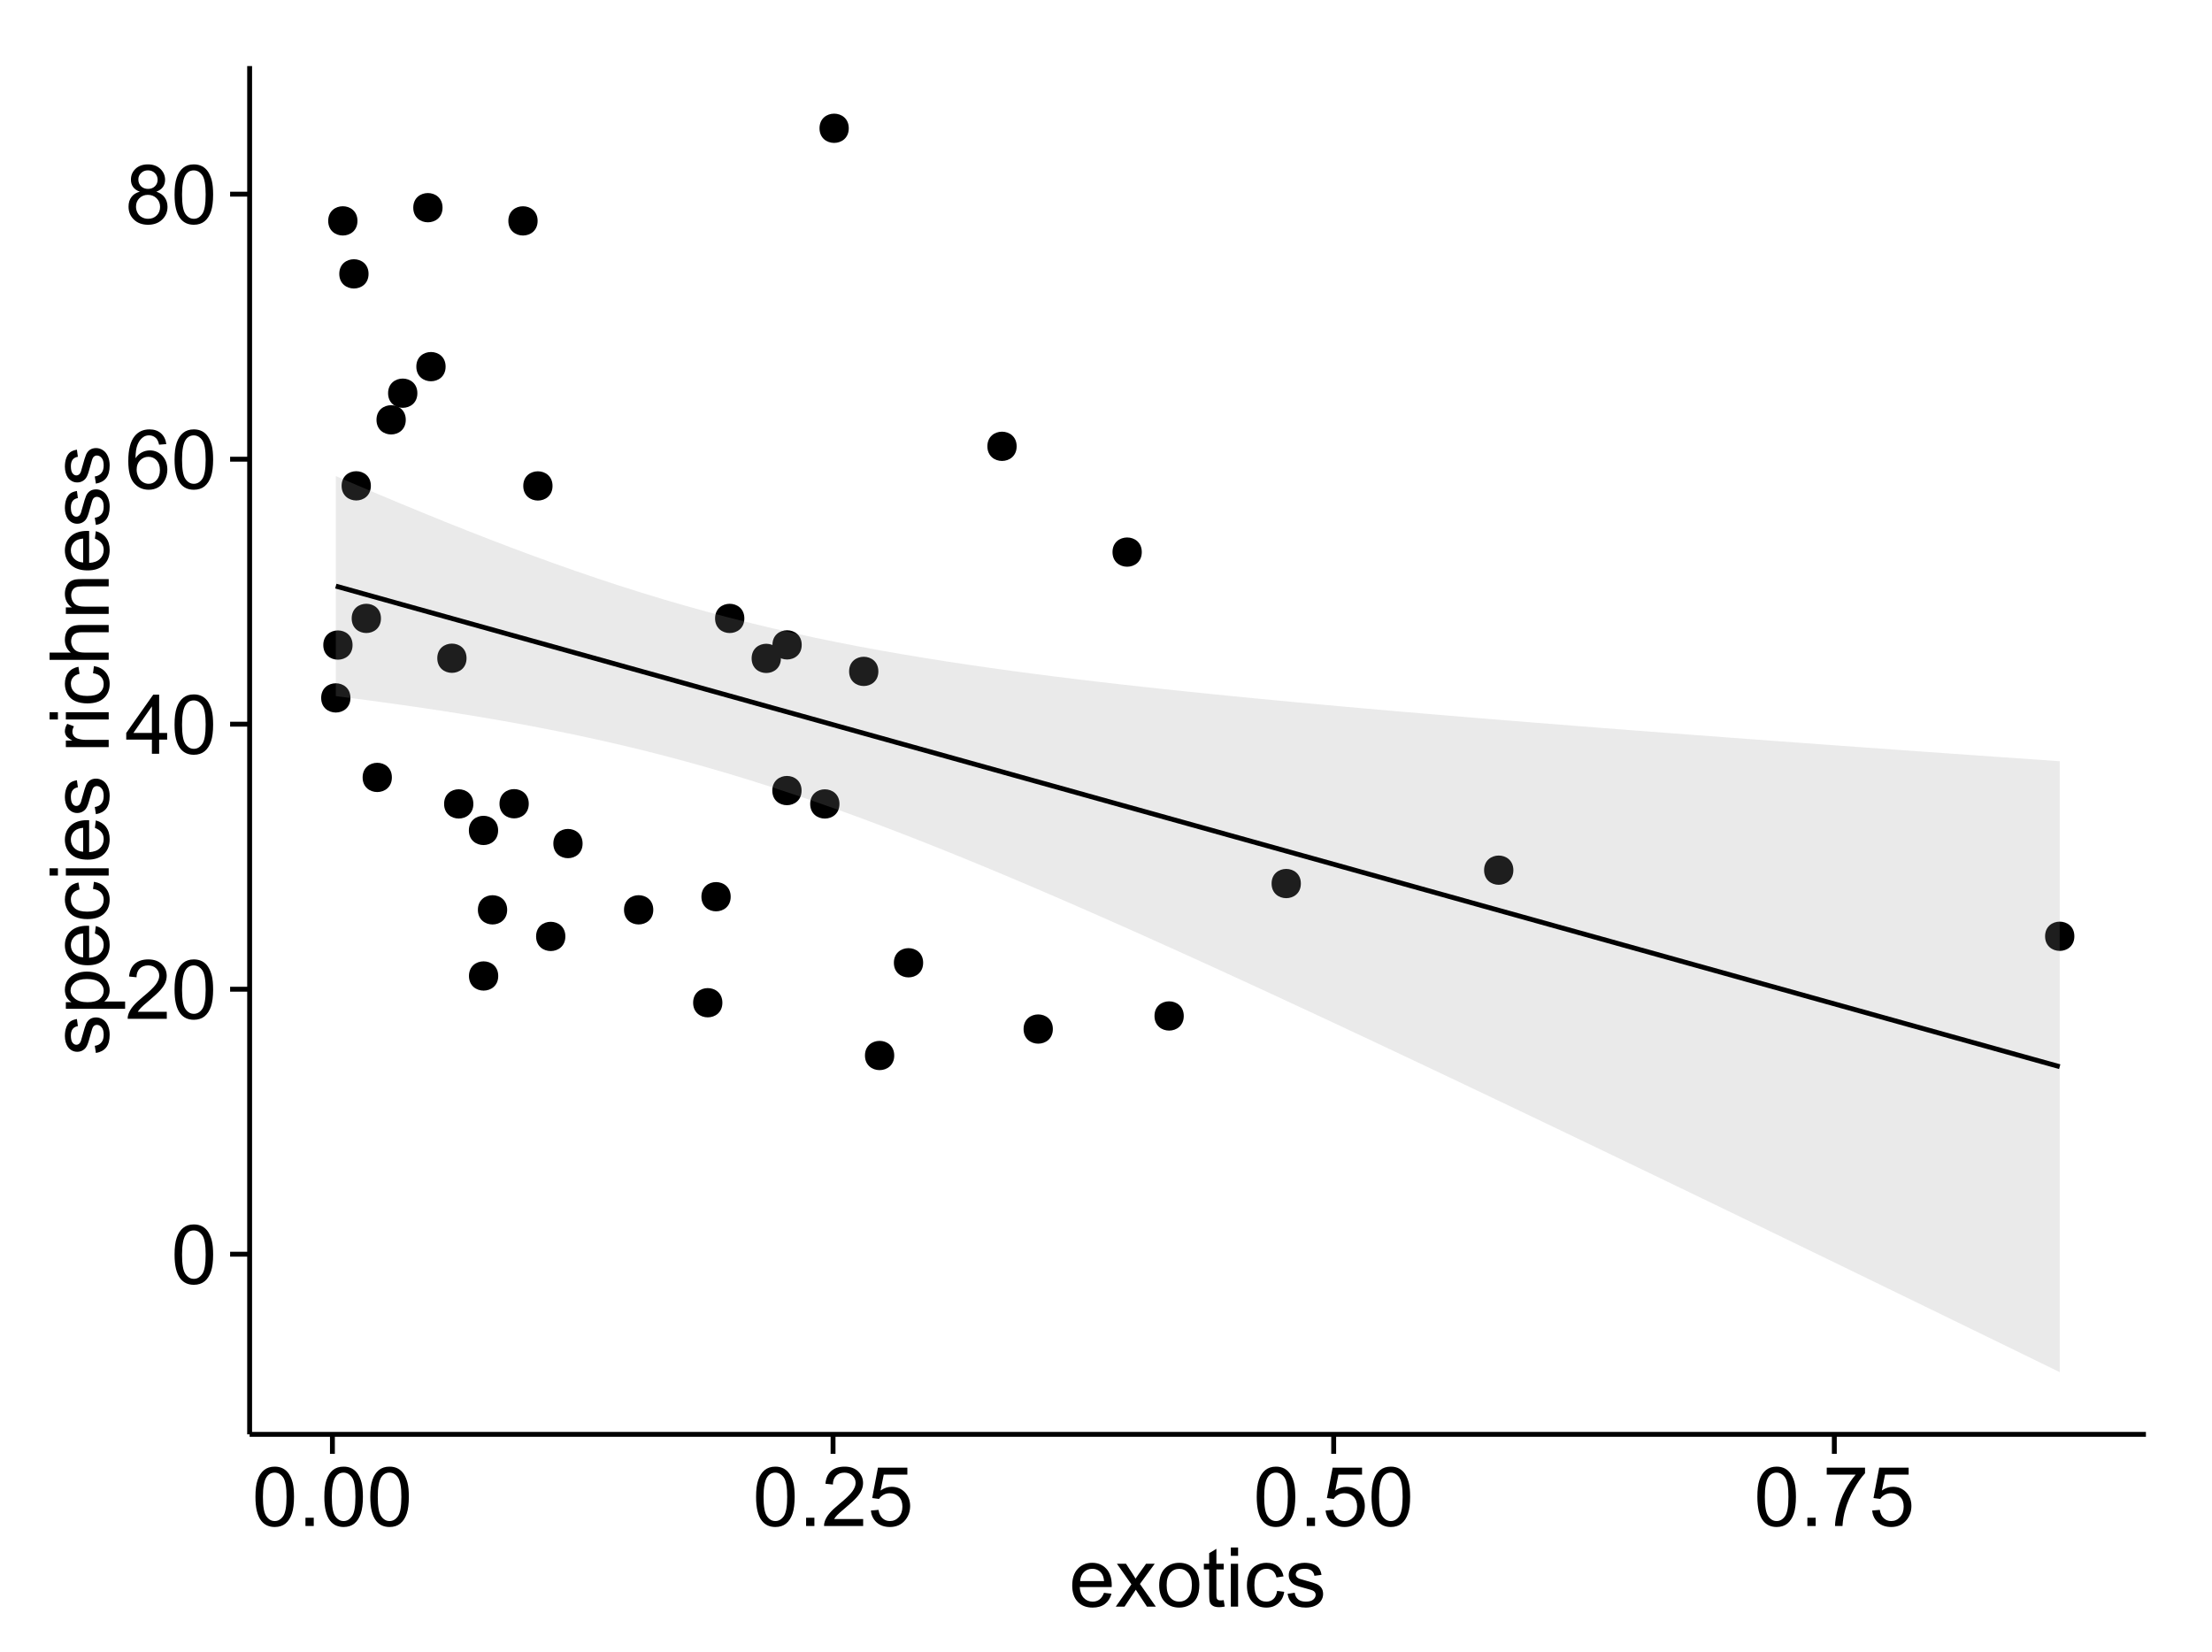 <?xml version="1.0" encoding="UTF-8"?>
<svg xmlns="http://www.w3.org/2000/svg" xmlns:xlink="http://www.w3.org/1999/xlink" width="482pt" height="360pt" viewBox="0 0 482 360" version="1.1">
<defs>
<g>
<symbol overflow="visible" id="glyph0-0">
<path style="stroke:none;" d="M 0.746 -6.355 C 0.742 -7.875 0.898 -9.102 1.215 -10.031 C 1.527 -10.961 1.996 -11.676 2.613 -12.18 C 3.23 -12.684 4.008 -12.938 4.949 -12.938 C 5.637 -12.938 6.242 -12.797 6.766 -12.52 C 7.285 -12.238 7.715 -11.836 8.059 -11.316 C 8.395 -10.789 8.664 -10.152 8.859 -9.398 C 9.051 -8.645 9.145 -7.629 9.148 -6.355 C 9.145 -4.84 8.992 -3.617 8.684 -2.691 C 8.371 -1.762 7.906 -1.047 7.289 -0.539 C 6.672 -0.035 5.891 0.215 4.949 0.219 C 3.703 0.215 2.727 -0.227 2.023 -1.117 C 1.168 -2.188 0.742 -3.934 0.746 -6.355 Z M 2.375 -6.355 C 2.371 -4.234 2.621 -2.824 3.117 -2.129 C 3.609 -1.426 4.219 -1.078 4.949 -1.082 C 5.672 -1.078 6.281 -1.43 6.781 -2.137 C 7.273 -2.836 7.523 -4.242 7.523 -6.355 C 7.523 -8.473 7.273 -9.883 6.781 -10.582 C 6.281 -11.277 5.664 -11.625 4.93 -11.629 C 4.199 -11.625 3.621 -11.316 3.191 -10.703 C 2.645 -9.918 2.371 -8.469 2.375 -6.355 Z M 2.375 -6.355 "/>
</symbol>
<symbol overflow="visible" id="glyph0-1">
<path style="stroke:none;" d="M 9.062 -1.52 L 9.062 0 L 0.547 0 C 0.531 -0.379 0.594 -0.742 0.73 -1.098 C 0.945 -1.676 1.293 -2.25 1.77 -2.812 C 2.246 -3.375 2.934 -4.023 3.84 -4.766 C 5.238 -5.906 6.188 -6.816 6.68 -7.492 C 7.172 -8.16 7.418 -8.793 7.418 -9.395 C 7.418 -10.02 7.191 -10.551 6.746 -10.98 C 6.293 -11.41 5.711 -11.625 4.992 -11.629 C 4.23 -11.625 3.621 -11.395 3.164 -10.941 C 2.703 -10.48 2.469 -9.848 2.469 -9.043 L 0.844 -9.211 C 0.953 -10.422 1.371 -11.344 2.102 -11.984 C 2.824 -12.617 3.801 -12.938 5.027 -12.938 C 6.262 -12.938 7.238 -12.594 7.961 -11.91 C 8.68 -11.223 9.039 -10.371 9.043 -9.359 C 9.039 -8.84 8.934 -8.336 8.727 -7.84 C 8.512 -7.34 8.164 -6.812 7.676 -6.266 C 7.188 -5.711 6.375 -4.957 5.238 -4 C 4.285 -3.199 3.676 -2.66 3.41 -2.379 C 3.141 -2.094 2.918 -1.805 2.742 -1.52 Z M 9.062 -1.52 "/>
</symbol>
<symbol overflow="visible" id="glyph0-2">
<path style="stroke:none;" d="M 5.82 0 L 5.82 -3.086 L 0.227 -3.086 L 0.227 -4.535 L 6.109 -12.883 L 7.398 -12.883 L 7.398 -4.535 L 9.141 -4.535 L 9.141 -3.086 L 7.398 -3.086 L 7.398 0 Z M 5.82 -4.535 L 5.82 -10.344 L 1.785 -4.535 Z M 5.82 -4.535 "/>
</symbol>
<symbol overflow="visible" id="glyph0-3">
<path style="stroke:none;" d="M 8.957 -9.73 L 7.383 -9.605 C 7.242 -10.223 7.043 -10.676 6.785 -10.961 C 6.355 -11.41 5.828 -11.637 5.203 -11.637 C 4.695 -11.637 4.25 -11.496 3.875 -11.215 C 3.375 -10.852 2.984 -10.32 2.695 -9.625 C 2.406 -8.926 2.258 -7.934 2.25 -6.645 C 2.629 -7.223 3.094 -7.652 3.645 -7.938 C 4.195 -8.215 4.773 -8.355 5.379 -8.359 C 6.434 -8.355 7.328 -7.969 8.07 -7.195 C 8.809 -6.418 9.18 -5.414 9.184 -4.184 C 9.18 -3.371 9.008 -2.617 8.66 -1.926 C 8.312 -1.23 7.832 -0.699 7.227 -0.332 C 6.613 0.035 5.922 0.215 5.148 0.219 C 3.828 0.215 2.754 -0.266 1.922 -1.234 C 1.09 -2.199 0.672 -3.797 0.676 -6.031 C 0.672 -8.516 1.133 -10.328 2.055 -11.461 C 2.855 -12.445 3.938 -12.938 5.301 -12.938 C 6.312 -12.938 7.141 -12.652 7.789 -12.086 C 8.434 -11.516 8.824 -10.73 8.957 -9.73 Z M 2.496 -4.176 C 2.496 -3.629 2.609 -3.105 2.844 -2.609 C 3.07 -2.109 3.395 -1.73 3.812 -1.473 C 4.227 -1.207 4.664 -1.078 5.125 -1.082 C 5.789 -1.078 6.363 -1.348 6.844 -1.891 C 7.324 -2.426 7.562 -3.156 7.566 -4.086 C 7.562 -4.973 7.328 -5.676 6.855 -6.191 C 6.379 -6.703 5.781 -6.961 5.062 -6.961 C 4.348 -6.961 3.738 -6.703 3.242 -6.191 C 2.742 -5.676 2.496 -5.004 2.496 -4.176 Z M 2.496 -4.176 "/>
</symbol>
<symbol overflow="visible" id="glyph0-4">
<path style="stroke:none;" d="M 3.18 -6.988 C 2.52 -7.227 2.035 -7.57 1.723 -8.016 C 1.406 -8.461 1.246 -8.992 1.25 -9.617 C 1.246 -10.551 1.582 -11.34 2.258 -11.98 C 2.93 -12.617 3.828 -12.938 4.949 -12.938 C 6.07 -12.938 6.977 -12.609 7.664 -11.957 C 8.348 -11.301 8.688 -10.504 8.691 -9.57 C 8.688 -8.969 8.531 -8.449 8.219 -8.012 C 7.902 -7.566 7.426 -7.227 6.793 -6.988 C 7.582 -6.727 8.184 -6.309 8.598 -5.738 C 9.008 -5.16 9.215 -4.477 9.219 -3.684 C 9.215 -2.578 8.828 -1.652 8.051 -0.906 C 7.27 -0.156 6.242 0.215 4.977 0.219 C 3.699 0.215 2.676 -0.156 1.898 -0.91 C 1.117 -1.66 0.727 -2.602 0.73 -3.727 C 0.727 -4.562 0.938 -5.262 1.367 -5.832 C 1.789 -6.395 2.395 -6.781 3.18 -6.988 Z M 2.867 -9.668 C 2.863 -9.059 3.059 -8.559 3.453 -8.172 C 3.844 -7.785 4.355 -7.594 4.984 -7.594 C 5.59 -7.594 6.09 -7.785 6.48 -8.168 C 6.871 -8.551 7.066 -9.02 7.066 -9.578 C 7.066 -10.156 6.863 -10.645 6.465 -11.043 C 6.059 -11.438 5.559 -11.637 4.965 -11.637 C 4.359 -11.637 3.859 -11.441 3.465 -11.055 C 3.062 -10.668 2.863 -10.207 2.867 -9.668 Z M 2.355 -3.719 C 2.355 -3.262 2.461 -2.824 2.676 -2.406 C 2.887 -1.98 3.203 -1.652 3.629 -1.426 C 4.047 -1.191 4.504 -1.078 4.992 -1.082 C 5.746 -1.078 6.367 -1.32 6.863 -1.809 C 7.352 -2.293 7.598 -2.91 7.602 -3.664 C 7.598 -4.422 7.344 -5.055 6.84 -5.555 C 6.332 -6.051 5.699 -6.297 4.938 -6.301 C 4.191 -6.297 3.574 -6.051 3.09 -5.562 C 2.598 -5.066 2.355 -4.453 2.355 -3.719 Z M 2.355 -3.719 "/>
</symbol>
<symbol overflow="visible" id="glyph0-5">
<path style="stroke:none;" d="M 1.633 0 L 1.633 -1.801 L 3.438 -1.801 L 3.438 0 Z M 1.633 0 "/>
</symbol>
<symbol overflow="visible" id="glyph0-6">
<path style="stroke:none;" d="M 0.746 -3.375 L 2.406 -3.516 C 2.527 -2.707 2.812 -2.098 3.266 -1.691 C 3.711 -1.281 4.254 -1.078 4.887 -1.082 C 5.648 -1.078 6.293 -1.363 6.82 -1.941 C 7.344 -2.512 7.605 -3.273 7.609 -4.227 C 7.605 -5.125 7.352 -5.84 6.848 -6.363 C 6.34 -6.883 5.676 -7.141 4.859 -7.145 C 4.344 -7.141 3.887 -7.027 3.48 -6.797 C 3.07 -6.566 2.746 -6.266 2.516 -5.898 L 1.027 -6.09 L 2.277 -12.711 L 8.684 -12.711 L 8.684 -11.195 L 3.543 -11.195 L 2.848 -7.734 C 3.621 -8.273 4.43 -8.543 5.281 -8.543 C 6.402 -8.543 7.352 -8.152 8.129 -7.371 C 8.898 -6.59 9.285 -5.586 9.289 -4.367 C 9.285 -3.195 8.945 -2.188 8.27 -1.344 C 7.441 -0.301 6.316 0.215 4.887 0.219 C 3.715 0.215 2.758 -0.109 2.016 -0.766 C 1.273 -1.418 0.848 -2.289 0.746 -3.375 Z M 0.746 -3.375 "/>
</symbol>
<symbol overflow="visible" id="glyph0-7">
<path style="stroke:none;" d="M 0.852 -11.195 L 0.852 -12.719 L 9.195 -12.719 L 9.195 -11.488 C 8.367 -10.613 7.555 -9.453 6.754 -8.008 C 5.945 -6.559 5.324 -5.07 4.887 -3.543 C 4.57 -2.461 4.367 -1.281 4.281 0 L 2.656 0 C 2.668 -1.012 2.867 -2.234 3.25 -3.672 C 3.629 -5.105 4.176 -6.492 4.891 -7.828 C 5.602 -9.16 6.359 -10.281 7.164 -11.195 Z M 0.852 -11.195 "/>
</symbol>
<symbol overflow="visible" id="glyph0-8">
<path style="stroke:none;" d="M 7.578 -3.008 L 9.211 -2.805 C 8.953 -1.848 8.473 -1.105 7.777 -0.578 C 7.078 -0.051 6.188 0.211 5.105 0.211 C 3.738 0.211 2.656 -0.207 1.859 -1.051 C 1.055 -1.887 0.656 -3.066 0.66 -4.586 C 0.656 -6.156 1.059 -7.375 1.871 -8.246 C 2.676 -9.109 3.727 -9.543 5.02 -9.547 C 6.266 -9.543 7.285 -9.117 8.078 -8.27 C 8.867 -7.418 9.262 -6.223 9.266 -4.684 C 9.262 -4.586 9.258 -4.445 9.254 -4.262 L 2.293 -4.262 C 2.348 -3.234 2.641 -2.449 3.164 -1.906 C 3.684 -1.359 4.332 -1.09 5.117 -1.09 C 5.691 -1.09 6.188 -1.242 6.598 -1.547 C 7.008 -1.852 7.332 -2.336 7.578 -3.008 Z M 2.383 -5.562 L 7.594 -5.562 C 7.523 -6.344 7.324 -6.934 6.996 -7.328 C 6.492 -7.934 5.836 -8.238 5.035 -8.242 C 4.305 -8.238 3.695 -7.996 3.203 -7.512 C 2.707 -7.027 2.434 -6.375 2.383 -5.562 Z M 2.383 -5.562 "/>
</symbol>
<symbol overflow="visible" id="glyph0-9">
<path style="stroke:none;" d="M 0.133 0 L 3.543 -4.852 L 0.387 -9.336 L 2.363 -9.336 L 3.797 -7.145 C 4.066 -6.727 4.281 -6.379 4.445 -6.102 C 4.703 -6.484 4.941 -6.828 5.16 -7.129 L 6.734 -9.336 L 8.621 -9.336 L 5.398 -4.938 L 8.867 0 L 6.926 0 L 5.008 -2.898 L 4.5 -3.684 L 2.047 0 Z M 0.133 0 "/>
</symbol>
<symbol overflow="visible" id="glyph0-10">
<path style="stroke:none;" d="M 0.598 -4.668 C 0.598 -6.391 1.078 -7.672 2.039 -8.508 C 2.84 -9.199 3.816 -9.543 4.977 -9.547 C 6.254 -9.543 7.305 -9.125 8.121 -8.285 C 8.934 -7.441 9.34 -6.277 9.344 -4.797 C 9.34 -3.594 9.16 -2.648 8.801 -1.961 C 8.441 -1.27 7.914 -0.734 7.227 -0.359 C 6.535 0.023 5.785 0.211 4.977 0.211 C 3.664 0.211 2.609 -0.207 1.805 -1.047 C 1 -1.883 0.598 -3.09 0.598 -4.668 Z M 2.223 -4.668 C 2.219 -3.469 2.48 -2.574 3.004 -1.98 C 3.523 -1.387 4.18 -1.09 4.977 -1.09 C 5.758 -1.09 6.41 -1.387 6.934 -1.984 C 7.453 -2.582 7.715 -3.492 7.719 -4.719 C 7.715 -5.871 7.453 -6.746 6.93 -7.344 C 6.402 -7.934 5.75 -8.23 4.977 -8.234 C 4.18 -8.23 3.523 -7.938 3.004 -7.348 C 2.48 -6.754 2.219 -5.859 2.223 -4.668 Z M 2.223 -4.668 "/>
</symbol>
<symbol overflow="visible" id="glyph0-11">
<path style="stroke:none;" d="M 4.641 -1.414 L 4.867 -0.016 C 4.422 0.078 4.023 0.121 3.672 0.125 C 3.098 0.121 2.652 0.035 2.336 -0.148 C 2.02 -0.328 1.797 -0.566 1.668 -0.863 C 1.539 -1.156 1.477 -1.781 1.477 -2.734 L 1.477 -8.102 L 0.316 -8.102 L 0.316 -9.336 L 1.477 -9.336 L 1.477 -11.645 L 3.051 -12.594 L 3.051 -9.336 L 4.641 -9.336 L 4.641 -8.102 L 3.051 -8.102 L 3.051 -2.645 C 3.047 -2.191 3.074 -1.902 3.133 -1.773 C 3.188 -1.645 3.277 -1.543 3.406 -1.465 C 3.527 -1.387 3.707 -1.348 3.945 -1.352 C 4.117 -1.348 4.352 -1.367 4.641 -1.414 Z M 4.641 -1.414 "/>
</symbol>
<symbol overflow="visible" id="glyph0-12">
<path style="stroke:none;" d="M 1.195 -11.066 L 1.195 -12.883 L 2.777 -12.883 L 2.777 -11.066 Z M 1.195 0 L 1.195 -9.336 L 2.777 -9.336 L 2.777 0 Z M 1.195 0 "/>
</symbol>
<symbol overflow="visible" id="glyph0-13">
<path style="stroke:none;" d="M 7.277 -3.418 L 8.832 -3.219 C 8.66 -2.141 8.227 -1.301 7.527 -0.699 C 6.824 -0.09 5.965 0.211 4.949 0.211 C 3.668 0.211 2.641 -0.203 1.867 -1.039 C 1.09 -1.871 0.703 -3.07 0.703 -4.633 C 0.703 -5.637 0.867 -6.52 1.203 -7.277 C 1.531 -8.031 2.039 -8.598 2.727 -8.977 C 3.406 -9.355 4.152 -9.543 4.957 -9.547 C 5.969 -9.543 6.797 -9.289 7.441 -8.777 C 8.086 -8.262 8.5 -7.531 8.684 -6.594 L 7.145 -6.355 C 6.996 -6.98 6.738 -7.453 6.367 -7.77 C 5.992 -8.082 5.543 -8.238 5.02 -8.242 C 4.219 -8.238 3.57 -7.953 3.074 -7.387 C 2.574 -6.812 2.324 -5.91 2.328 -4.676 C 2.324 -3.422 2.566 -2.508 3.047 -1.941 C 3.527 -1.371 4.152 -1.09 4.93 -1.09 C 5.547 -1.09 6.066 -1.277 6.484 -1.66 C 6.898 -2.039 7.164 -2.625 7.277 -3.418 Z M 7.277 -3.418 "/>
</symbol>
<symbol overflow="visible" id="glyph0-14">
<path style="stroke:none;" d="M 0.555 -2.785 L 2.117 -3.031 C 2.203 -2.402 2.449 -1.922 2.852 -1.59 C 3.25 -1.254 3.812 -1.09 4.535 -1.09 C 5.262 -1.09 5.801 -1.234 6.152 -1.531 C 6.504 -1.824 6.68 -2.172 6.68 -2.574 C 6.68 -2.926 6.523 -3.207 6.215 -3.418 C 5.996 -3.555 5.457 -3.734 4.598 -3.953 C 3.434 -4.246 2.629 -4.5 2.184 -4.715 C 1.734 -4.926 1.395 -5.223 1.164 -5.602 C 0.93 -5.98 0.812 -6.398 0.816 -6.855 C 0.812 -7.27 0.91 -7.652 1.102 -8.012 C 1.293 -8.363 1.551 -8.66 1.883 -8.895 C 2.125 -9.074 2.461 -9.227 2.887 -9.355 C 3.309 -9.48 3.766 -9.543 4.254 -9.547 C 4.984 -9.543 5.625 -9.438 6.184 -9.23 C 6.734 -9.016 7.145 -8.73 7.41 -8.371 C 7.672 -8.008 7.852 -7.527 7.953 -6.926 L 6.406 -6.715 C 6.332 -7.195 6.129 -7.57 5.793 -7.84 C 5.453 -8.105 4.977 -8.238 4.367 -8.242 C 3.637 -8.238 3.121 -8.117 2.812 -7.883 C 2.5 -7.641 2.344 -7.359 2.348 -7.039 C 2.344 -6.832 2.406 -6.648 2.539 -6.484 C 2.664 -6.312 2.867 -6.172 3.148 -6.062 C 3.301 -6.004 3.766 -5.871 4.543 -5.66 C 5.66 -5.359 6.441 -5.113 6.887 -4.926 C 7.324 -4.734 7.672 -4.457 7.926 -4.094 C 8.176 -3.73 8.301 -3.281 8.305 -2.742 C 8.301 -2.215 8.148 -1.719 7.844 -1.254 C 7.535 -0.785 7.09 -0.422 6.512 -0.172 C 5.926 0.086 5.27 0.211 4.543 0.211 C 3.328 0.211 2.406 -0.039 1.77 -0.543 C 1.133 -1.047 0.727 -1.793 0.555 -2.785 Z M 0.555 -2.785 "/>
</symbol>
<symbol overflow="visible" id="glyph1-0">
<path style="stroke:none;" d="M -2.785 -0.555 L -3.031 -2.117 C -2.402 -2.203 -1.922 -2.449 -1.59 -2.852 C -1.254 -3.25 -1.09 -3.812 -1.09 -4.535 C -1.09 -5.262 -1.234 -5.801 -1.531 -6.152 C -1.824 -6.504 -2.172 -6.68 -2.574 -6.68 C -2.926 -6.68 -3.207 -6.523 -3.418 -6.215 C -3.555 -5.996 -3.734 -5.457 -3.953 -4.598 C -4.246 -3.434 -4.5 -2.629 -4.715 -2.184 C -4.926 -1.734 -5.223 -1.395 -5.602 -1.164 C -5.98 -0.93 -6.398 -0.812 -6.855 -0.816 C -7.27 -0.812 -7.652 -0.91 -8.012 -1.102 C -8.363 -1.293 -8.66 -1.551 -8.895 -1.883 C -9.074 -2.125 -9.227 -2.461 -9.355 -2.887 C -9.48 -3.309 -9.543 -3.766 -9.547 -4.254 C -9.543 -4.984 -9.438 -5.625 -9.23 -6.184 C -9.016 -6.734 -8.73 -7.145 -8.371 -7.41 C -8.008 -7.672 -7.527 -7.852 -6.926 -7.953 L -6.715 -6.406 C -7.195 -6.332 -7.57 -6.129 -7.84 -5.797 C -8.105 -5.457 -8.238 -4.98 -8.242 -4.367 C -8.238 -3.637 -8.117 -3.121 -7.883 -2.812 C -7.641 -2.5 -7.359 -2.344 -7.039 -2.348 C -6.832 -2.344 -6.648 -2.406 -6.484 -2.539 C -6.312 -2.664 -6.172 -2.867 -6.062 -3.148 C -6.004 -3.301 -5.871 -3.766 -5.66 -4.543 C -5.359 -5.66 -5.113 -6.441 -4.926 -6.887 C -4.734 -7.324 -4.457 -7.672 -4.094 -7.926 C -3.73 -8.176 -3.281 -8.301 -2.742 -8.305 C -2.211 -8.301 -1.711 -8.148 -1.25 -7.844 C -0.781 -7.535 -0.422 -7.09 -0.172 -6.512 C 0.086 -5.926 0.211 -5.27 0.211 -4.543 C 0.211 -3.328 -0.039 -2.406 -0.543 -1.77 C -1.047 -1.133 -1.793 -0.727 -2.785 -0.555 Z M -2.785 -0.555 "/>
</symbol>
<symbol overflow="visible" id="glyph1-1">
<path style="stroke:none;" d="M 3.578 -1.188 L -9.336 -1.188 L -9.336 -2.629 L -8.121 -2.629 C -8.594 -2.965 -8.949 -3.348 -9.188 -3.777 C -9.426 -4.203 -9.543 -4.723 -9.547 -5.336 C -9.543 -6.129 -9.34 -6.832 -8.93 -7.445 C -8.516 -8.051 -7.934 -8.512 -7.191 -8.824 C -6.441 -9.133 -5.625 -9.285 -4.738 -9.289 C -3.781 -9.285 -2.922 -9.113 -2.156 -8.773 C -1.391 -8.43 -0.805 -7.934 -0.398 -7.281 C 0.008 -6.625 0.211 -5.938 0.211 -5.219 C 0.211 -4.691 0.102 -4.219 -0.121 -3.801 C -0.344 -3.379 -0.625 -3.035 -0.965 -2.77 L 3.578 -2.77 Z M -4.613 -2.621 C -3.41 -2.613 -2.523 -2.855 -1.949 -3.348 C -1.375 -3.832 -1.09 -4.422 -1.09 -5.117 C -1.09 -5.816 -1.387 -6.418 -1.98 -6.922 C -2.574 -7.418 -3.496 -7.668 -4.746 -7.672 C -5.934 -7.668 -6.824 -7.426 -7.418 -6.938 C -8.008 -6.449 -8.301 -5.863 -8.305 -5.188 C -8.301 -4.508 -7.988 -3.914 -7.359 -3.398 C -6.727 -2.879 -5.809 -2.617 -4.613 -2.621 Z M -4.613 -2.621 "/>
</symbol>
<symbol overflow="visible" id="glyph1-2">
<path style="stroke:none;" d="M -3.004 -7.578 L -2.805 -9.211 C -1.848 -8.953 -1.105 -8.473 -0.578 -7.777 C -0.051 -7.078 0.211 -6.188 0.211 -5.105 C 0.211 -3.738 -0.207 -2.656 -1.051 -1.859 C -1.887 -1.055 -3.066 -0.656 -4.586 -0.66 C -6.156 -0.656 -7.375 -1.059 -8.246 -1.871 C -9.109 -2.676 -9.543 -3.727 -9.547 -5.02 C -9.543 -6.266 -9.117 -7.285 -8.27 -8.078 C -7.418 -8.867 -6.223 -9.262 -4.684 -9.266 C -4.586 -9.262 -4.445 -9.258 -4.262 -9.254 L -4.262 -2.293 C -3.234 -2.348 -2.449 -2.641 -1.906 -3.164 C -1.359 -3.684 -1.09 -4.332 -1.09 -5.117 C -1.09 -5.691 -1.242 -6.188 -1.547 -6.598 C -1.852 -7.008 -2.336 -7.332 -3.004 -7.578 Z M -5.562 -2.383 L -5.562 -7.594 C -6.344 -7.523 -6.934 -7.324 -7.328 -6.996 C -7.934 -6.492 -8.238 -5.836 -8.242 -5.035 C -8.238 -4.305 -7.996 -3.695 -7.512 -3.203 C -7.027 -2.707 -6.375 -2.434 -5.562 -2.383 Z M -5.562 -2.383 "/>
</symbol>
<symbol overflow="visible" id="glyph1-3">
<path style="stroke:none;" d="M -3.418 -7.277 L -3.215 -8.832 C -2.141 -8.66 -1.301 -8.227 -0.699 -7.527 C -0.09 -6.824 0.211 -5.965 0.211 -4.949 C 0.211 -3.668 -0.203 -2.641 -1.039 -1.867 C -1.871 -1.09 -3.07 -0.703 -4.633 -0.703 C -5.637 -0.703 -6.52 -0.867 -7.277 -1.203 C -8.031 -1.535 -8.598 -2.047 -8.977 -2.73 C -9.355 -3.41 -9.543 -4.152 -9.547 -4.957 C -9.543 -5.969 -9.289 -6.797 -8.777 -7.441 C -8.262 -8.086 -7.531 -8.5 -6.59 -8.684 L -6.355 -7.145 C -6.98 -6.996 -7.453 -6.738 -7.77 -6.367 C -8.082 -5.992 -8.238 -5.543 -8.242 -5.02 C -8.238 -4.219 -7.953 -3.57 -7.387 -3.074 C -6.812 -2.574 -5.91 -2.324 -4.676 -2.328 C -3.422 -2.324 -2.508 -2.566 -1.941 -3.047 C -1.371 -3.527 -1.09 -4.152 -1.09 -4.93 C -1.09 -5.547 -1.277 -6.066 -1.66 -6.484 C -2.035 -6.898 -2.621 -7.164 -3.418 -7.277 Z M -3.418 -7.277 "/>
</symbol>
<symbol overflow="visible" id="glyph1-4">
<path style="stroke:none;" d="M -11.066 -1.195 L -12.883 -1.195 L -12.883 -2.777 L -11.066 -2.777 Z M 0 -1.195 L -9.336 -1.195 L -9.336 -2.777 L 0 -2.777 Z M 0 -1.195 "/>
</symbol>
<symbol overflow="visible" id="glyph1-5">
<path style="stroke:none;" d=""/>
</symbol>
<symbol overflow="visible" id="glyph1-6">
<path style="stroke:none;" d="M 0 -1.168 L -9.336 -1.168 L -9.336 -2.594 L -7.918 -2.594 C -8.578 -2.953 -9.016 -3.289 -9.23 -3.598 C -9.438 -3.906 -9.543 -4.242 -9.547 -4.613 C -9.543 -5.145 -9.375 -5.688 -9.035 -6.242 L -7.566 -5.695 C -7.793 -5.309 -7.91 -4.922 -7.91 -4.535 C -7.91 -4.188 -7.805 -3.875 -7.598 -3.602 C -7.387 -3.324 -7.098 -3.129 -6.734 -3.016 C -6.168 -2.836 -5.555 -2.746 -4.887 -2.75 L 0 -2.75 Z M 0 -1.168 "/>
</symbol>
<symbol overflow="visible" id="glyph1-7">
<path style="stroke:none;" d="M 0 -1.188 L -12.883 -1.188 L -12.883 -2.77 L -8.262 -2.77 C -9.117 -3.504 -9.543 -4.434 -9.547 -5.562 C -9.543 -6.25 -9.406 -6.852 -9.137 -7.363 C -8.859 -7.871 -8.484 -8.234 -8.004 -8.457 C -7.523 -8.676 -6.824 -8.789 -5.914 -8.789 L 0 -8.789 L 0 -7.207 L -5.914 -7.207 C -6.703 -7.207 -7.281 -7.035 -7.641 -6.691 C -8 -6.348 -8.18 -5.863 -8.184 -5.238 C -8.18 -4.77 -8.059 -4.328 -7.816 -3.914 C -7.574 -3.5 -7.242 -3.203 -6.828 -3.031 C -6.406 -2.852 -5.832 -2.766 -5.105 -2.77 L 0 -2.77 Z M 0 -1.188 "/>
</symbol>
<symbol overflow="visible" id="glyph1-8">
<path style="stroke:none;" d="M 0 -1.188 L -9.336 -1.188 L -9.336 -2.609 L -8.008 -2.609 C -9.031 -3.293 -9.543 -4.285 -9.547 -5.582 C -9.543 -6.141 -9.441 -6.656 -9.242 -7.133 C -9.035 -7.602 -8.77 -7.957 -8.445 -8.191 C -8.113 -8.426 -7.727 -8.59 -7.277 -8.684 C -6.98 -8.742 -6.465 -8.77 -5.738 -8.773 L 0 -8.773 L 0 -7.188 L -5.68 -7.188 C -6.32 -7.184 -6.801 -7.121 -7.121 -7.004 C -7.438 -6.879 -7.695 -6.66 -7.887 -6.348 C -8.074 -6.031 -8.168 -5.664 -8.172 -5.246 C -8.168 -4.57 -7.953 -3.992 -7.531 -3.504 C -7.102 -3.012 -6.293 -2.766 -5.098 -2.77 L 0 -2.77 Z M 0 -1.188 "/>
</symbol>
</g>
<clipPath id="clip1">
  <path d="M 54.395 14.398 L 468.602 14.398 L 468.602 313.531 L 54.395 313.531 Z M 54.395 14.398 "/>
</clipPath>
</defs>
<g id="surface906">
<rect x="0" y="0" width="482" height="360" style="fill:rgb(100%,100%,100%);fill-opacity:1;stroke:none;"/>
<rect x="0" y="0" width="482" height="360" style="fill:rgb(100%,100%,100%);fill-opacity:1;stroke:none;"/>
<path style="fill:none;stroke-width:1.063;stroke-linecap:round;stroke-linejoin:round;stroke:rgb(100%,100%,100%);stroke-opacity:1;stroke-miterlimit:10;" d="M 0 360 L 482 360 L 482 0 L 0 0 Z M 0 360 "/>
<g clip-path="url(#clip1)" clip-rule="nonzero">
<path style=" stroke:none;fill-rule:nonzero;fill:rgb(100%,100%,100%);fill-opacity:1;" d="M 54.395 312.531 L 467.602 312.531 L 467.602 14.398 L 54.395 14.398 Z M 54.395 312.531 "/>
<path style=" stroke:none;fill-rule:nonzero;fill:rgb(0%,0%,0%);fill-opacity:1;" d="M 100.598 143.422 C 100.598 146.258 96.348 146.258 96.348 143.422 C 96.348 140.59 100.598 140.59 100.598 143.422 "/>
<path style=" stroke:none;fill-rule:nonzero;fill:rgb(0%,0%,0%);fill-opacity:1;" d="M 173.598 172.258 C 173.598 175.094 169.348 175.094 169.348 172.258 C 169.348 169.426 173.598 169.426 173.598 172.258 "/>
<path style=" stroke:none;fill-rule:nonzero;fill:rgb(0%,0%,0%);fill-opacity:1;" d="M 107.504 212.66 C 107.504 215.492 103.25 215.492 103.25 212.66 C 103.25 209.824 107.504 209.824 107.504 212.66 "/>
<path style=" stroke:none;fill-rule:nonzero;fill:rgb(0%,0%,0%);fill-opacity:1;" d="M 161.133 134.746 C 161.133 137.582 156.879 137.582 156.879 134.746 C 156.879 131.914 161.133 131.914 161.133 134.746 "/>
<path style=" stroke:none;fill-rule:nonzero;fill:rgb(0%,0%,0%);fill-opacity:1;" d="M 220.469 97.25 C 220.469 100.082 216.215 100.082 216.215 97.25 C 216.215 94.414 220.469 94.414 220.469 97.25 "/>
<path style=" stroke:none;fill-rule:nonzero;fill:rgb(0%,0%,0%);fill-opacity:1;" d="M 190.336 146.289 C 190.336 149.125 186.086 149.125 186.086 146.289 C 186.086 143.457 190.336 143.457 190.336 146.289 "/>
<path style=" stroke:none;fill-rule:nonzero;fill:rgb(0%,0%,0%);fill-opacity:1;" d="M 116.086 48.133 C 116.086 50.965 111.832 50.965 111.832 48.133 C 111.832 45.297 116.086 45.297 116.086 48.133 "/>
<path style=" stroke:none;fill-rule:nonzero;fill:rgb(0%,0%,0%);fill-opacity:1;" d="M 89.883 85.676 C 89.883 88.512 85.629 88.512 85.629 85.676 C 85.629 82.84 89.883 82.84 89.883 85.676 "/>
<path style=" stroke:none;fill-rule:nonzero;fill:rgb(0%,0%,0%);fill-opacity:1;" d="M 114.152 175.129 C 114.152 177.961 109.902 177.961 109.902 175.129 C 109.902 172.293 114.152 172.293 114.152 175.129 "/>
<path style=" stroke:none;fill-rule:nonzero;fill:rgb(0%,0%,0%);fill-opacity:1;" d="M 107.48 180.945 C 107.48 183.781 103.23 183.781 103.23 180.945 C 103.23 178.109 107.48 178.109 107.48 180.945 "/>
<path style=" stroke:none;fill-rule:nonzero;fill:rgb(0%,0%,0%);fill-opacity:1;" d="M 79.75 105.859 C 79.75 108.695 75.5 108.695 75.5 105.859 C 75.5 103.023 79.75 103.023 79.75 105.859 "/>
<path style=" stroke:none;fill-rule:nonzero;fill:rgb(0%,0%,0%);fill-opacity:1;" d="M 81.949 134.746 C 81.949 137.582 77.695 137.582 77.695 134.746 C 77.695 131.91 81.949 131.91 81.949 134.746 "/>
<path style=" stroke:none;fill-rule:nonzero;fill:rgb(0%,0%,0%);fill-opacity:1;" d="M 169.098 143.457 C 169.098 146.293 164.844 146.293 164.844 143.457 C 164.844 140.621 169.098 140.621 169.098 143.457 "/>
<path style=" stroke:none;fill-rule:nonzero;fill:rgb(0%,0%,0%);fill-opacity:1;" d="M 96.035 79.887 C 96.035 82.723 91.781 82.723 91.781 79.887 C 91.781 77.055 96.035 77.055 96.035 79.887 "/>
<path style=" stroke:none;fill-rule:nonzero;fill:rgb(0%,0%,0%);fill-opacity:1;" d="M 79.242 59.672 C 79.242 62.508 74.992 62.508 74.992 59.672 C 74.992 56.836 79.242 56.836 79.242 59.672 "/>
<path style=" stroke:none;fill-rule:nonzero;fill:rgb(0%,0%,0%);fill-opacity:1;" d="M 181.859 175.172 C 181.859 178.008 177.605 178.008 177.605 175.172 C 177.605 172.34 181.859 172.34 181.859 175.172 "/>
<path style=" stroke:none;fill-rule:nonzero;fill:rgb(0%,0%,0%);fill-opacity:1;" d="M 282.395 192.52 C 282.395 195.355 278.145 195.355 278.145 192.52 C 278.145 189.684 282.395 189.684 282.395 192.52 "/>
<path style=" stroke:none;fill-rule:nonzero;fill:rgb(0%,0%,0%);fill-opacity:1;" d="M 76.828 48.129 C 76.828 50.965 72.578 50.965 72.578 48.129 C 72.578 45.293 76.828 45.293 76.828 48.129 "/>
<path style=" stroke:none;fill-rule:nonzero;fill:rgb(0%,0%,0%);fill-opacity:1;" d="M 247.734 120.297 C 247.734 123.133 243.48 123.133 243.48 120.297 C 243.48 117.465 247.734 117.465 247.734 120.297 "/>
<path style=" stroke:none;fill-rule:nonzero;fill:rgb(0%,0%,0%);fill-opacity:1;" d="M 125.887 183.809 C 125.887 186.641 121.637 186.641 121.637 183.809 C 121.637 180.973 125.887 180.973 125.887 183.809 "/>
<path style=" stroke:none;fill-rule:nonzero;fill:rgb(0%,0%,0%);fill-opacity:1;" d="M 119.336 105.879 C 119.336 108.715 115.082 108.715 115.082 105.879 C 115.082 103.047 119.336 103.047 119.336 105.879 "/>
<path style=" stroke:none;fill-rule:nonzero;fill:rgb(0%,0%,0%);fill-opacity:1;" d="M 95.363 45.25 C 95.363 48.086 91.113 48.086 91.113 45.25 C 91.113 42.414 95.363 42.414 95.363 45.25 "/>
<path style=" stroke:none;fill-rule:nonzero;fill:rgb(0%,0%,0%);fill-opacity:1;" d="M 158.156 195.387 C 158.156 198.219 153.902 198.219 153.902 195.387 C 153.902 192.551 158.156 192.551 158.156 195.387 "/>
<path style=" stroke:none;fill-rule:nonzero;fill:rgb(0%,0%,0%);fill-opacity:1;" d="M 193.793 229.988 C 193.793 232.82 189.543 232.82 189.543 229.988 C 189.543 227.152 193.793 227.152 193.793 229.988 "/>
<path style=" stroke:none;fill-rule:nonzero;fill:rgb(0%,0%,0%);fill-opacity:1;" d="M 183.887 27.953 C 183.887 30.785 179.637 30.785 179.637 27.953 C 179.637 25.117 183.887 25.117 183.887 27.953 "/>
<path style=" stroke:none;fill-rule:nonzero;fill:rgb(0%,0%,0%);fill-opacity:1;" d="M 87.355 91.477 C 87.355 94.312 83.102 94.312 83.102 91.477 C 83.102 88.645 87.355 88.645 87.355 91.477 "/>
<path style=" stroke:none;fill-rule:nonzero;fill:rgb(0%,0%,0%);fill-opacity:1;" d="M 328.703 189.602 C 328.703 192.438 324.449 192.438 324.449 189.602 C 324.449 186.766 328.703 186.766 328.703 189.602 "/>
<path style=" stroke:none;fill-rule:nonzero;fill:rgb(0%,0%,0%);fill-opacity:1;" d="M 450.945 204.008 C 450.945 206.84 446.691 206.84 446.691 204.008 C 446.691 201.172 450.945 201.172 450.945 204.008 "/>
<path style=" stroke:none;fill-rule:nonzero;fill:rgb(0%,0%,0%);fill-opacity:1;" d="M 84.328 169.395 C 84.328 172.23 80.078 172.23 80.078 169.395 C 80.078 166.559 84.328 166.559 84.328 169.395 "/>
<path style=" stroke:none;fill-rule:nonzero;fill:rgb(0%,0%,0%);fill-opacity:1;" d="M 109.449 198.246 C 109.449 201.082 105.195 201.082 105.195 198.246 C 105.195 195.414 109.449 195.414 109.449 198.246 "/>
<path style=" stroke:none;fill-rule:nonzero;fill:rgb(0%,0%,0%);fill-opacity:1;" d="M 173.633 140.512 C 173.633 143.348 169.383 143.348 169.383 140.512 C 169.383 137.676 173.633 137.676 173.633 140.512 "/>
<path style=" stroke:none;fill-rule:nonzero;fill:rgb(0%,0%,0%);fill-opacity:1;" d="M 102.086 175.164 C 102.086 178 97.832 178 97.832 175.164 C 97.832 172.328 102.086 172.328 102.086 175.164 "/>
<path style=" stroke:none;fill-rule:nonzero;fill:rgb(0%,0%,0%);fill-opacity:1;" d="M 141.285 198.242 C 141.285 201.078 137.035 201.078 137.035 198.242 C 137.035 195.41 141.285 195.41 141.285 198.242 "/>
<path style=" stroke:none;fill-rule:nonzero;fill:rgb(0%,0%,0%);fill-opacity:1;" d="M 228.355 224.219 C 228.355 227.055 224.102 227.055 224.102 224.219 C 224.102 221.383 228.355 221.383 228.355 224.219 "/>
<path style=" stroke:none;fill-rule:nonzero;fill:rgb(0%,0%,0%);fill-opacity:1;" d="M 75.758 140.551 C 75.758 143.387 71.508 143.387 71.508 140.551 C 71.508 137.715 75.758 137.715 75.758 140.551 "/>
<path style=" stroke:none;fill-rule:nonzero;fill:rgb(0%,0%,0%);fill-opacity:1;" d="M 75.301 152.07 C 75.301 154.906 71.051 154.906 71.051 152.07 C 71.051 149.234 75.301 149.234 75.301 152.07 "/>
<path style=" stroke:none;fill-rule:nonzero;fill:rgb(0%,0%,0%);fill-opacity:1;" d="M 122.133 204.039 C 122.133 206.875 117.879 206.875 117.879 204.039 C 117.879 201.207 122.133 201.207 122.133 204.039 "/>
<path style=" stroke:none;fill-rule:nonzero;fill:rgb(0%,0%,0%);fill-opacity:1;" d="M 156.348 218.488 C 156.348 221.324 152.098 221.324 152.098 218.488 C 152.098 215.652 156.348 215.652 156.348 218.488 "/>
<path style=" stroke:none;fill-rule:nonzero;fill:rgb(0%,0%,0%);fill-opacity:1;" d="M 200.094 209.781 C 200.094 212.617 195.84 212.617 195.84 209.781 C 195.84 206.949 200.094 206.949 200.094 209.781 "/>
<path style=" stroke:none;fill-rule:nonzero;fill:rgb(0%,0%,0%);fill-opacity:1;" d="M 256.883 221.371 C 256.883 224.203 252.629 224.203 252.629 221.371 C 252.629 218.535 256.883 218.535 256.883 221.371 "/>
<path style=" stroke:none;fill-rule:nonzero;fill:rgb(0%,0%,0%);fill-opacity:1;" d="M 101.66 143.422 C 101.66 147.676 95.285 147.676 95.285 143.422 C 95.285 139.172 101.66 139.172 101.66 143.422 "/>
<path style=" stroke:none;fill-rule:nonzero;fill:rgb(0%,0%,0%);fill-opacity:1;" d="M 174.664 172.258 C 174.664 176.512 168.285 176.512 168.285 172.258 C 168.285 168.008 174.664 168.008 174.664 172.258 "/>
<path style=" stroke:none;fill-rule:nonzero;fill:rgb(0%,0%,0%);fill-opacity:1;" d="M 108.566 212.66 C 108.566 216.91 102.188 216.91 102.188 212.66 C 102.188 208.406 108.566 208.406 108.566 212.66 "/>
<path style=" stroke:none;fill-rule:nonzero;fill:rgb(0%,0%,0%);fill-opacity:1;" d="M 162.195 134.746 C 162.195 139 155.816 139 155.816 134.746 C 155.816 130.496 162.195 130.496 162.195 134.746 "/>
<path style=" stroke:none;fill-rule:nonzero;fill:rgb(0%,0%,0%);fill-opacity:1;" d="M 221.531 97.25 C 221.531 101.5 215.152 101.5 215.152 97.25 C 215.152 92.996 221.531 92.996 221.531 97.25 "/>
<path style=" stroke:none;fill-rule:nonzero;fill:rgb(0%,0%,0%);fill-opacity:1;" d="M 191.398 146.289 C 191.398 150.543 185.023 150.543 185.023 146.289 C 185.023 142.039 191.398 142.039 191.398 146.289 "/>
<path style=" stroke:none;fill-rule:nonzero;fill:rgb(0%,0%,0%);fill-opacity:1;" d="M 117.148 48.133 C 117.148 52.383 110.77 52.383 110.77 48.133 C 110.77 43.879 117.148 43.879 117.148 48.133 "/>
<path style=" stroke:none;fill-rule:nonzero;fill:rgb(0%,0%,0%);fill-opacity:1;" d="M 90.945 85.676 C 90.945 89.926 84.566 89.926 84.566 85.676 C 84.566 81.422 90.945 81.422 90.945 85.676 "/>
<path style=" stroke:none;fill-rule:nonzero;fill:rgb(0%,0%,0%);fill-opacity:1;" d="M 115.219 175.129 C 115.219 179.379 108.84 179.379 108.84 175.129 C 108.84 170.875 115.219 170.875 115.219 175.129 "/>
<path style=" stroke:none;fill-rule:nonzero;fill:rgb(0%,0%,0%);fill-opacity:1;" d="M 108.543 180.945 C 108.543 185.195 102.168 185.195 102.168 180.945 C 102.168 176.691 108.543 176.691 108.543 180.945 "/>
<path style=" stroke:none;fill-rule:nonzero;fill:rgb(0%,0%,0%);fill-opacity:1;" d="M 80.812 105.859 C 80.812 110.113 74.438 110.113 74.438 105.859 C 74.438 101.609 80.812 101.609 80.812 105.859 "/>
<path style=" stroke:none;fill-rule:nonzero;fill:rgb(0%,0%,0%);fill-opacity:1;" d="M 83.012 134.746 C 83.012 138.996 76.633 138.996 76.633 134.746 C 76.633 130.492 83.012 130.492 83.012 134.746 "/>
<path style=" stroke:none;fill-rule:nonzero;fill:rgb(0%,0%,0%);fill-opacity:1;" d="M 170.16 143.457 C 170.16 147.711 163.781 147.711 163.781 143.457 C 163.781 139.207 170.16 139.207 170.16 143.457 "/>
<path style=" stroke:none;fill-rule:nonzero;fill:rgb(0%,0%,0%);fill-opacity:1;" d="M 97.098 79.887 C 97.098 84.141 90.719 84.141 90.719 79.887 C 90.719 75.637 97.098 75.637 97.098 79.887 "/>
<path style=" stroke:none;fill-rule:nonzero;fill:rgb(0%,0%,0%);fill-opacity:1;" d="M 80.309 59.672 C 80.309 63.926 73.93 63.926 73.93 59.672 C 73.93 55.422 80.309 55.422 80.309 59.672 "/>
<path style=" stroke:none;fill-rule:nonzero;fill:rgb(0%,0%,0%);fill-opacity:1;" d="M 182.922 175.172 C 182.922 179.426 176.543 179.426 176.543 175.172 C 176.543 170.922 182.922 170.922 182.922 175.172 "/>
<path style=" stroke:none;fill-rule:nonzero;fill:rgb(0%,0%,0%);fill-opacity:1;" d="M 283.461 192.52 C 283.461 196.77 277.082 196.77 277.082 192.52 C 277.082 188.266 283.461 188.266 283.461 192.52 "/>
<path style=" stroke:none;fill-rule:nonzero;fill:rgb(0%,0%,0%);fill-opacity:1;" d="M 77.891 48.129 C 77.891 52.383 71.516 52.383 71.516 48.129 C 71.516 43.875 77.891 43.875 77.891 48.129 "/>
<path style=" stroke:none;fill-rule:nonzero;fill:rgb(0%,0%,0%);fill-opacity:1;" d="M 248.797 120.297 C 248.797 124.551 242.418 124.551 242.418 120.297 C 242.418 116.047 248.797 116.047 248.797 120.297 "/>
<path style=" stroke:none;fill-rule:nonzero;fill:rgb(0%,0%,0%);fill-opacity:1;" d="M 126.949 183.809 C 126.949 188.059 120.574 188.059 120.574 183.809 C 120.574 179.555 126.949 179.555 126.949 183.809 "/>
<path style=" stroke:none;fill-rule:nonzero;fill:rgb(0%,0%,0%);fill-opacity:1;" d="M 120.398 105.879 C 120.398 110.133 114.02 110.133 114.02 105.879 C 114.02 101.629 120.398 101.629 120.398 105.879 "/>
<path style=" stroke:none;fill-rule:nonzero;fill:rgb(0%,0%,0%);fill-opacity:1;" d="M 96.43 45.25 C 96.43 49.504 90.051 49.504 90.051 45.25 C 90.051 41 96.43 41 96.43 45.25 "/>
<path style=" stroke:none;fill-rule:nonzero;fill:rgb(0%,0%,0%);fill-opacity:1;" d="M 159.219 195.387 C 159.219 199.637 152.84 199.637 152.84 195.387 C 152.84 191.133 159.219 191.133 159.219 195.387 "/>
<path style=" stroke:none;fill-rule:nonzero;fill:rgb(0%,0%,0%);fill-opacity:1;" d="M 194.855 229.988 C 194.855 234.238 188.477 234.238 188.477 229.988 C 188.477 225.734 194.855 225.734 194.855 229.988 "/>
<path style=" stroke:none;fill-rule:nonzero;fill:rgb(0%,0%,0%);fill-opacity:1;" d="M 184.949 27.953 C 184.949 32.203 178.574 32.203 178.574 27.953 C 178.574 23.699 184.949 23.699 184.949 27.953 "/>
<path style=" stroke:none;fill-rule:nonzero;fill:rgb(0%,0%,0%);fill-opacity:1;" d="M 88.418 91.477 C 88.418 95.73 82.039 95.73 82.039 91.477 C 82.039 87.227 88.418 87.227 88.418 91.477 "/>
<path style=" stroke:none;fill-rule:nonzero;fill:rgb(0%,0%,0%);fill-opacity:1;" d="M 329.766 189.602 C 329.766 193.855 323.387 193.855 323.387 189.602 C 323.387 185.352 329.766 185.352 329.766 189.602 "/>
<path style=" stroke:none;fill-rule:nonzero;fill:rgb(0%,0%,0%);fill-opacity:1;" d="M 452.008 204.008 C 452.008 208.258 445.629 208.258 445.629 204.008 C 445.629 199.754 452.008 199.754 452.008 204.008 "/>
<path style=" stroke:none;fill-rule:nonzero;fill:rgb(0%,0%,0%);fill-opacity:1;" d="M 85.391 169.395 C 85.391 173.645 79.016 173.645 79.016 169.395 C 79.016 165.141 85.391 165.141 85.391 169.395 "/>
<path style=" stroke:none;fill-rule:nonzero;fill:rgb(0%,0%,0%);fill-opacity:1;" d="M 110.512 198.246 C 110.512 202.5 104.133 202.5 104.133 198.246 C 104.133 193.996 110.512 193.996 110.512 198.246 "/>
<path style=" stroke:none;fill-rule:nonzero;fill:rgb(0%,0%,0%);fill-opacity:1;" d="M 174.695 140.512 C 174.695 144.766 168.32 144.766 168.32 140.512 C 168.32 136.262 174.695 136.262 174.695 140.512 "/>
<path style=" stroke:none;fill-rule:nonzero;fill:rgb(0%,0%,0%);fill-opacity:1;" d="M 103.148 175.164 C 103.148 179.418 96.77 179.418 96.77 175.164 C 96.77 170.914 103.148 170.914 103.148 175.164 "/>
<path style=" stroke:none;fill-rule:nonzero;fill:rgb(0%,0%,0%);fill-opacity:1;" d="M 142.352 198.242 C 142.352 202.496 135.973 202.496 135.973 198.242 C 135.973 193.992 142.352 193.992 142.352 198.242 "/>
<path style=" stroke:none;fill-rule:nonzero;fill:rgb(0%,0%,0%);fill-opacity:1;" d="M 229.418 224.219 C 229.418 228.473 223.039 228.473 223.039 224.219 C 223.039 219.969 229.418 219.969 229.418 224.219 "/>
<path style=" stroke:none;fill-rule:nonzero;fill:rgb(0%,0%,0%);fill-opacity:1;" d="M 76.824 140.551 C 76.824 144.805 70.445 144.805 70.445 140.551 C 70.445 136.301 76.824 136.301 76.824 140.551 "/>
<path style=" stroke:none;fill-rule:nonzero;fill:rgb(0%,0%,0%);fill-opacity:1;" d="M 76.363 152.07 C 76.363 156.32 69.984 156.32 69.984 152.07 C 69.984 147.816 76.363 147.816 76.363 152.07 "/>
<path style=" stroke:none;fill-rule:nonzero;fill:rgb(0%,0%,0%);fill-opacity:1;" d="M 123.195 204.039 C 123.195 208.293 116.816 208.293 116.816 204.039 C 116.816 199.789 123.195 199.789 123.195 204.039 "/>
<path style=" stroke:none;fill-rule:nonzero;fill:rgb(0%,0%,0%);fill-opacity:1;" d="M 157.41 218.488 C 157.41 222.738 151.035 222.738 151.035 218.488 C 151.035 214.234 157.41 214.234 157.41 218.488 "/>
<path style=" stroke:none;fill-rule:nonzero;fill:rgb(0%,0%,0%);fill-opacity:1;" d="M 201.156 209.781 C 201.156 214.035 194.777 214.035 194.777 209.781 C 194.777 205.531 201.156 205.531 201.156 209.781 "/>
<path style=" stroke:none;fill-rule:nonzero;fill:rgb(0%,0%,0%);fill-opacity:1;" d="M 257.945 221.371 C 257.945 225.621 251.566 225.621 251.566 221.371 C 251.566 217.117 257.945 217.117 257.945 221.371 "/>
<path style=" stroke:none;fill-rule:nonzero;fill:rgb(60%,60%,60%);fill-opacity:0.2;" d="M 73.176 103.734 L 77.93 105.777 L 82.684 107.793 L 87.441 109.785 L 92.195 111.746 L 96.949 113.68 L 101.703 115.574 L 106.461 117.434 L 111.215 119.254 L 115.969 121.027 L 120.727 122.754 L 125.48 124.43 L 130.234 126.051 L 134.988 127.621 L 139.746 129.129 L 144.5 130.574 L 149.254 131.961 L 154.008 133.285 L 158.766 134.547 L 163.52 135.746 L 168.273 136.887 L 173.031 137.969 L 177.785 138.992 L 182.539 139.965 L 187.293 140.887 L 192.051 141.762 L 196.805 142.59 L 201.559 143.383 L 206.312 144.133 L 211.07 144.852 L 215.824 145.539 L 220.578 146.199 L 225.336 146.828 L 230.09 147.438 L 234.844 148.023 L 239.598 148.59 L 244.355 149.137 L 249.109 149.664 L 253.863 150.18 L 258.617 150.68 L 263.375 151.168 L 268.129 151.645 L 272.883 152.113 L 277.641 152.566 L 282.395 153.016 L 287.148 153.453 L 291.902 153.883 L 296.66 154.305 L 301.414 154.723 L 306.168 155.133 L 310.922 155.535 L 315.68 155.934 L 320.434 156.328 L 325.188 156.719 L 329.945 157.102 L 334.699 157.484 L 344.207 158.234 L 348.965 158.605 L 353.719 158.973 L 358.473 159.336 L 363.227 159.695 L 367.984 160.055 L 377.492 160.766 L 382.25 161.117 L 387.004 161.469 L 391.758 161.816 L 396.512 162.16 L 401.27 162.504 L 406.023 162.848 L 415.531 163.527 L 420.289 163.867 L 425.043 164.203 L 429.797 164.535 L 434.555 164.871 L 448.816 165.867 L 448.816 298.98 L 439.309 294.34 L 434.555 292.023 L 429.797 289.707 L 420.289 285.074 L 415.531 282.762 L 410.777 280.449 L 401.27 275.832 L 396.512 273.523 L 391.758 271.219 L 387.004 268.918 L 382.25 266.613 L 377.492 264.316 L 367.984 259.723 L 363.227 257.43 L 358.473 255.141 L 348.965 250.57 L 344.207 248.289 L 339.453 246.012 L 334.699 243.738 L 329.945 241.469 L 325.188 239.203 L 320.434 236.941 L 315.68 234.684 L 310.922 232.43 L 306.168 230.184 L 301.414 227.941 L 296.66 225.707 L 291.902 223.48 L 287.148 221.258 L 282.395 219.047 L 277.641 216.84 L 272.883 214.645 L 268.129 212.461 L 263.375 210.285 L 258.617 208.121 L 253.863 205.973 L 249.109 203.836 L 244.355 201.715 L 239.598 199.613 L 234.844 197.527 L 230.09 195.461 L 225.336 193.418 L 220.578 191.398 L 215.824 189.406 L 211.07 187.441 L 206.312 185.508 L 201.559 183.609 L 196.805 181.75 L 192.051 179.93 L 187.293 178.152 L 182.539 176.422 L 177.785 174.742 L 173.031 173.117 L 168.273 171.547 L 163.52 170.035 L 158.766 168.586 L 154.008 167.195 L 149.254 165.867 L 144.5 164.602 L 139.746 163.398 L 134.988 162.258 L 130.234 161.172 L 125.48 160.145 L 120.727 159.172 L 115.969 158.246 L 111.215 157.367 L 106.461 156.535 L 101.703 155.742 L 96.949 154.988 L 92.195 154.27 L 87.441 153.582 L 82.684 152.922 L 77.93 152.289 L 73.176 151.68 Z M 73.176 103.734 "/>
<path style="fill:none;stroke-width:1.063;stroke-linecap:butt;stroke-linejoin:round;stroke:rgb(0%,0%,0%);stroke-opacity:1;stroke-miterlimit:1;" d="M 73.176 127.707 L 82.684 130.355 L 87.441 131.684 L 96.949 134.332 L 101.703 135.66 L 106.461 136.984 L 111.215 138.312 L 115.969 139.637 L 120.727 140.961 L 125.48 142.289 L 134.988 144.938 L 139.746 146.266 L 149.254 148.914 L 154.008 150.242 L 158.766 151.566 L 163.52 152.891 L 168.273 154.219 L 173.031 155.543 L 177.785 156.867 L 182.539 158.195 L 187.293 159.52 L 192.051 160.844 L 196.805 162.172 L 206.312 164.82 L 211.07 166.148 L 220.578 168.797 L 225.336 170.125 L 234.844 172.773 L 239.598 174.102 L 244.355 175.426 L 249.109 176.75 L 253.863 178.078 L 258.617 179.402 L 263.375 180.727 L 268.129 182.055 L 272.883 183.379 L 277.641 184.703 L 282.395 186.031 L 291.902 188.68 L 296.66 190.008 L 306.168 192.656 L 310.922 193.984 L 315.68 195.309 L 320.434 196.633 L 325.188 197.961 L 329.945 199.285 L 334.699 200.609 L 339.453 201.938 L 344.207 203.262 L 348.965 204.586 L 353.719 205.914 L 363.227 208.562 L 367.984 209.891 L 377.492 212.539 L 382.25 213.867 L 391.758 216.516 L 396.512 217.844 L 401.27 219.168 L 406.023 220.492 L 410.777 221.82 L 415.531 223.145 L 420.289 224.469 L 425.043 225.797 L 429.797 227.121 L 434.555 228.445 L 439.309 229.773 L 448.816 232.422 "/>
</g>
<path style="fill:none;stroke-width:1.063;stroke-linecap:butt;stroke-linejoin:round;stroke:rgb(0%,0%,0%);stroke-opacity:1;stroke-miterlimit:10;" d="M 54.395 312.531 L 54.395 14.398 "/>
<g style="fill:rgb(0%,0%,0%);fill-opacity:1;">
  <use xlink:href="#glyph0-0" x="37.293" y="279.73"/>
</g>
<g style="fill:rgb(0%,0%,0%);fill-opacity:1;">
  <use xlink:href="#glyph0-1" x="27.281" y="221.984"/>
  <use xlink:href="#glyph0-0" x="37.292" y="221.984"/>
</g>
<g style="fill:rgb(0%,0%,0%);fill-opacity:1;">
  <use xlink:href="#glyph0-2" x="27.281" y="164.242"/>
  <use xlink:href="#glyph0-0" x="37.292" y="164.242"/>
</g>
<g style="fill:rgb(0%,0%,0%);fill-opacity:1;">
  <use xlink:href="#glyph0-3" x="27.281" y="106.496"/>
  <use xlink:href="#glyph0-0" x="37.292" y="106.496"/>
</g>
<g style="fill:rgb(0%,0%,0%);fill-opacity:1;">
  <use xlink:href="#glyph0-4" x="27.281" y="48.754"/>
  <use xlink:href="#glyph0-0" x="37.292" y="48.754"/>
</g>
<path style="fill:none;stroke-width:1.063;stroke-linecap:butt;stroke-linejoin:round;stroke:rgb(0%,0%,0%);stroke-opacity:1;stroke-miterlimit:10;" d="M 50.141 273.285 L 54.395 273.285 "/>
<path style="fill:none;stroke-width:1.063;stroke-linecap:butt;stroke-linejoin:round;stroke:rgb(0%,0%,0%);stroke-opacity:1;stroke-miterlimit:10;" d="M 50.141 215.543 L 54.395 215.543 "/>
<path style="fill:none;stroke-width:1.063;stroke-linecap:butt;stroke-linejoin:round;stroke:rgb(0%,0%,0%);stroke-opacity:1;stroke-miterlimit:10;" d="M 50.141 157.797 L 54.395 157.797 "/>
<path style="fill:none;stroke-width:1.063;stroke-linecap:butt;stroke-linejoin:round;stroke:rgb(0%,0%,0%);stroke-opacity:1;stroke-miterlimit:10;" d="M 50.141 100.055 L 54.395 100.055 "/>
<path style="fill:none;stroke-width:1.063;stroke-linecap:butt;stroke-linejoin:round;stroke:rgb(0%,0%,0%);stroke-opacity:1;stroke-miterlimit:10;" d="M 50.141 42.309 L 54.395 42.309 "/>
<path style="fill:none;stroke-width:1.063;stroke-linecap:butt;stroke-linejoin:round;stroke:rgb(0%,0%,0%);stroke-opacity:1;stroke-miterlimit:10;" d="M 54.395 312.531 L 467.602 312.531 "/>
<path style="fill:none;stroke-width:1.063;stroke-linecap:butt;stroke-linejoin:round;stroke:rgb(0%,0%,0%);stroke-opacity:1;stroke-miterlimit:10;" d="M 72.434 316.785 L 72.434 312.531 "/>
<path style="fill:none;stroke-width:1.063;stroke-linecap:butt;stroke-linejoin:round;stroke:rgb(0%,0%,0%);stroke-opacity:1;stroke-miterlimit:10;" d="M 181.523 316.785 L 181.523 312.531 "/>
<path style="fill:none;stroke-width:1.063;stroke-linecap:butt;stroke-linejoin:round;stroke:rgb(0%,0%,0%);stroke-opacity:1;stroke-miterlimit:10;" d="M 290.613 316.785 L 290.613 312.531 "/>
<path style="fill:none;stroke-width:1.063;stroke-linecap:butt;stroke-linejoin:round;stroke:rgb(0%,0%,0%);stroke-opacity:1;stroke-miterlimit:10;" d="M 399.703 316.785 L 399.703 312.531 "/>
<g style="fill:rgb(0%,0%,0%);fill-opacity:1;">
  <use xlink:href="#glyph0-0" x="54.918" y="332.504"/>
  <use xlink:href="#glyph0-5" x="64.929" y="332.504"/>
  <use xlink:href="#glyph0-0" x="69.93" y="332.504"/>
  <use xlink:href="#glyph0-0" x="79.94" y="332.504"/>
</g>
<g style="fill:rgb(0%,0%,0%);fill-opacity:1;">
  <use xlink:href="#glyph0-0" x="164.008" y="332.504"/>
  <use xlink:href="#glyph0-5" x="174.019" y="332.504"/>
  <use xlink:href="#glyph0-1" x="179.02" y="332.504"/>
  <use xlink:href="#glyph0-6" x="189.03" y="332.504"/>
</g>
<g style="fill:rgb(0%,0%,0%);fill-opacity:1;">
  <use xlink:href="#glyph0-0" x="273.098" y="332.504"/>
  <use xlink:href="#glyph0-5" x="283.108" y="332.504"/>
  <use xlink:href="#glyph0-6" x="288.109" y="332.504"/>
  <use xlink:href="#glyph0-0" x="298.12" y="332.504"/>
</g>
<g style="fill:rgb(0%,0%,0%);fill-opacity:1;">
  <use xlink:href="#glyph0-0" x="382.188" y="332.504"/>
  <use xlink:href="#glyph0-5" x="392.198" y="332.504"/>
  <use xlink:href="#glyph0-7" x="397.199" y="332.504"/>
  <use xlink:href="#glyph0-6" x="407.21" y="332.504"/>
</g>
<g style="fill:rgb(0%,0%,0%);fill-opacity:1;">
  <use xlink:href="#glyph0-8" x="232.984" y="350.07"/>
  <use xlink:href="#glyph0-9" x="242.995" y="350.07"/>
  <use xlink:href="#glyph0-10" x="251.995" y="350.07"/>
  <use xlink:href="#glyph0-11" x="262.006" y="350.07"/>
  <use xlink:href="#glyph0-12" x="267.007" y="350.07"/>
  <use xlink:href="#glyph0-13" x="271.006" y="350.07"/>
  <use xlink:href="#glyph0-14" x="280.006" y="350.07"/>
</g>
<g style="fill:rgb(0%,0%,0%);fill-opacity:1;">
  <use xlink:href="#glyph1-0" x="23.684" y="229.992"/>
  <use xlink:href="#glyph1-1" x="23.684" y="220.992"/>
  <use xlink:href="#glyph1-2" x="23.684" y="210.981"/>
  <use xlink:href="#glyph1-3" x="23.684" y="200.971"/>
  <use xlink:href="#glyph1-4" x="23.684" y="191.971"/>
  <use xlink:href="#glyph1-2" x="23.684" y="187.972"/>
  <use xlink:href="#glyph1-0" x="23.684" y="177.961"/>
  <use xlink:href="#glyph1-5" x="23.684" y="168.961"/>
  <use xlink:href="#glyph1-6" x="23.684" y="163.96"/>
  <use xlink:href="#glyph1-4" x="23.684" y="157.966"/>
  <use xlink:href="#glyph1-3" x="23.684" y="153.967"/>
  <use xlink:href="#glyph1-7" x="23.684" y="144.967"/>
  <use xlink:href="#glyph1-8" x="23.684" y="134.956"/>
  <use xlink:href="#glyph1-2" x="23.684" y="124.945"/>
  <use xlink:href="#glyph1-0" x="23.684" y="114.935"/>
  <use xlink:href="#glyph1-0" x="23.684" y="105.935"/>
</g>
</g>
</svg>
